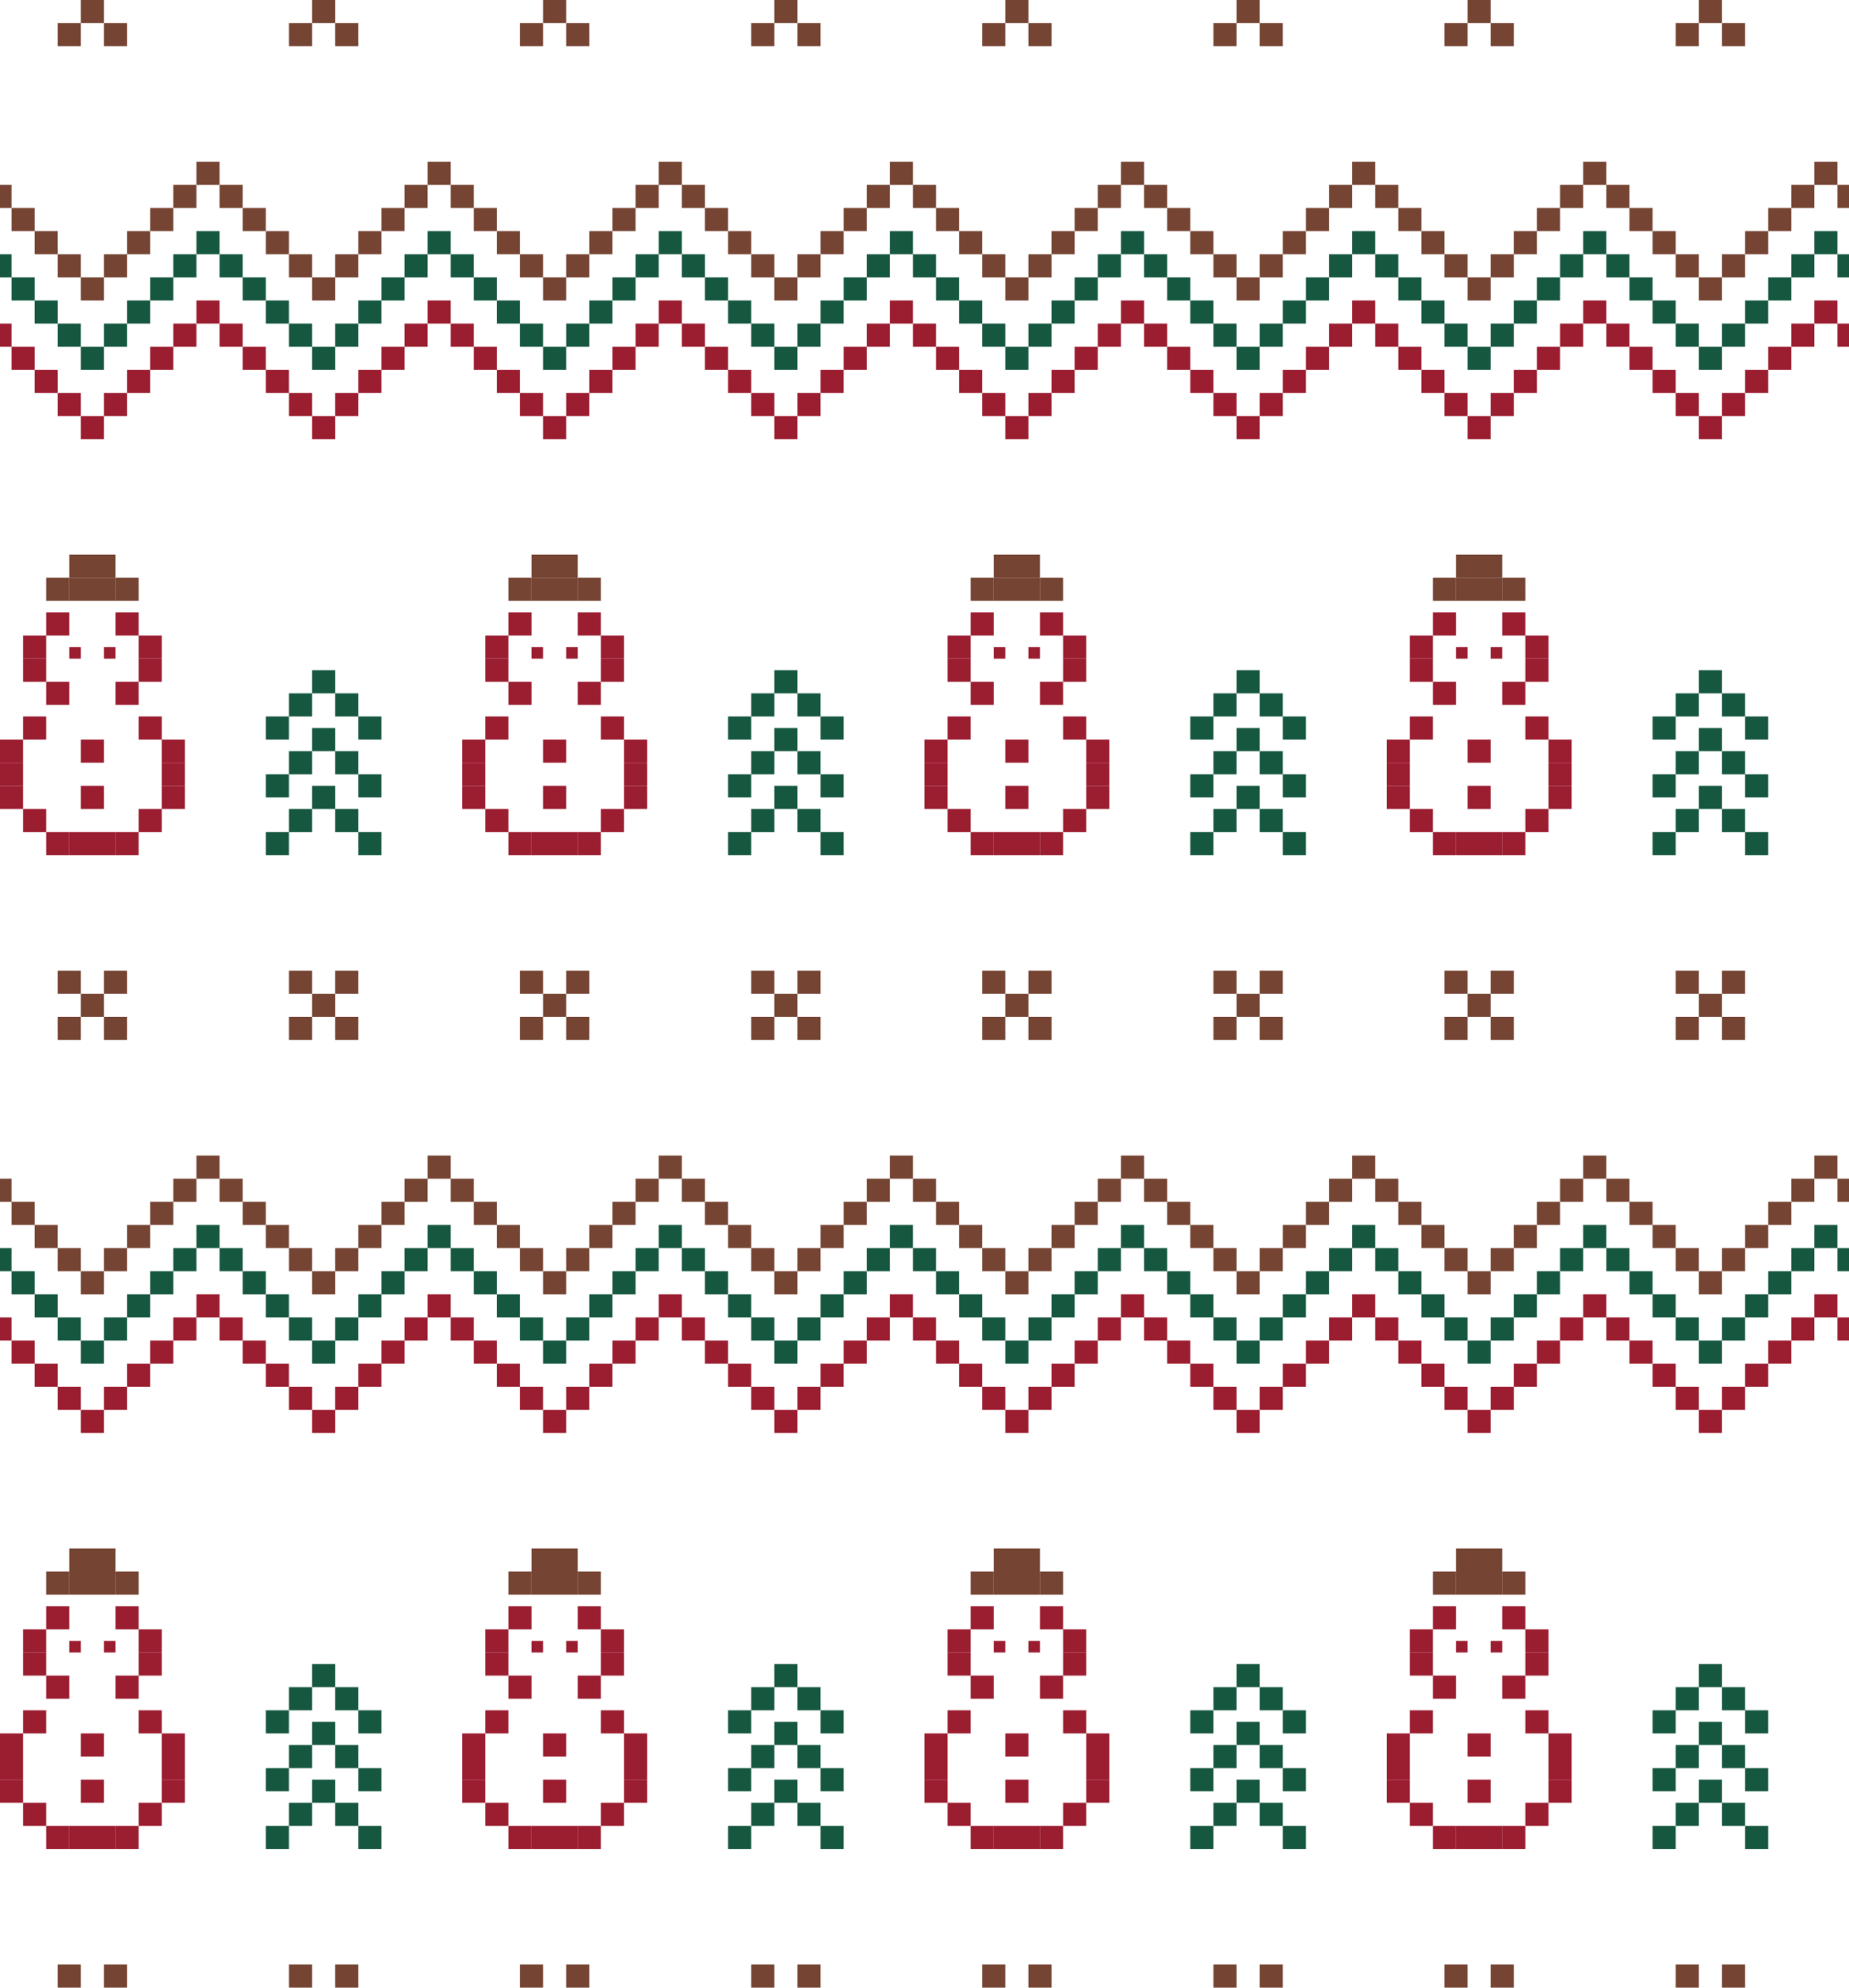 <?xml version="1.0" encoding="utf-8"?>
<!-- Generator: Adobe Illustrator 23.0.1, SVG Export Plug-In . SVG Version: 6.00 Build 0)  -->
<svg version="1.1" id="Layer_1" xmlns="http://www.w3.org/2000/svg" xmlns:xlink="http://www.w3.org/1999/xlink" x="0px" y="0px"
	 viewBox="0 0 320 344" style="enable-background:new 0 0 320 344;" xml:space="preserve">
<style type="text/css">
	.st0{fill:#754433;}
	.st1{fill:#16573F;}
	.st2{fill:#9B1D30;}
	.st3{fill:none;stroke:#754433;stroke-width:0;stroke-linecap:round;stroke-linejoin:round;}
</style>
<rect x="2" y="36" class="st0" width="4" height="4"/>
<rect x="6" y="40" class="st0" width="4" height="4"/>
<rect x="10" y="44" class="st0" width="4" height="4"/>
<rect y="32" class="st0" width="2" height="4"/>
<rect x="42" y="36" class="st0" width="4" height="4"/>
<rect x="46" y="40" class="st0" width="4" height="4"/>
<rect x="50" y="44" class="st0" width="4" height="4"/>
<rect x="54" y="48" class="st0" width="4" height="4"/>
<rect x="38" y="32" class="st0" width="4" height="4"/>
<rect x="34" y="28" class="st0" width="4" height="4"/>
<rect x="30" y="32" class="st0" width="4" height="4"/>
<rect x="26" y="36" class="st0" width="4" height="4"/>
<rect x="22" y="40" class="st0" width="4" height="4"/>
<rect x="18" y="44" class="st0" width="4" height="4"/>
<rect x="82" y="36" class="st0" width="4" height="4"/>
<rect x="86" y="40" class="st0" width="4" height="4"/>
<rect x="90" y="44" class="st0" width="4" height="4"/>
<rect x="94" y="48" class="st0" width="4" height="4"/>
<rect x="78" y="32" class="st0" width="4" height="4"/>
<rect x="74" y="28" class="st0" width="4" height="4"/>
<rect x="70" y="32" class="st0" width="4" height="4"/>
<rect x="66" y="36" class="st0" width="4" height="4"/>
<rect x="62" y="40" class="st0" width="4" height="4"/>
<rect x="58" y="44" class="st0" width="4" height="4"/>
<rect x="122" y="36" class="st0" width="4" height="4"/>
<rect x="126" y="40" class="st0" width="4" height="4"/>
<rect x="130" y="44" class="st0" width="4" height="4"/>
<rect x="134" y="48" class="st0" width="4" height="4"/>
<rect x="118" y="32" class="st0" width="4" height="4"/>
<rect x="114" y="28" class="st0" width="4" height="4"/>
<rect x="110" y="32" class="st0" width="4" height="4"/>
<rect x="106" y="36" class="st0" width="4" height="4"/>
<rect x="102" y="40" class="st0" width="4" height="4"/>
<rect x="98" y="44" class="st0" width="4" height="4"/>
<rect x="162" y="36" class="st0" width="4" height="4"/>
<rect x="166" y="40" class="st0" width="4" height="4"/>
<rect x="170" y="44" class="st0" width="4" height="4"/>
<rect x="174" y="48" class="st0" width="4" height="4"/>
<rect x="158" y="32" class="st0" width="4" height="4"/>
<rect x="154" y="28" class="st0" width="4" height="4"/>
<rect x="150" y="32" class="st0" width="4" height="4"/>
<rect x="146" y="36" class="st0" width="4" height="4"/>
<rect x="142" y="40" class="st0" width="4" height="4"/>
<rect x="138" y="44" class="st0" width="4" height="4"/>
<rect x="202" y="36" class="st0" width="4" height="4"/>
<rect x="206" y="40" class="st0" width="4" height="4"/>
<rect x="210" y="44" class="st0" width="4" height="4"/>
<rect x="214" y="48" class="st0" width="4" height="4"/>
<rect x="198" y="32" class="st0" width="4" height="4"/>
<rect x="194" y="28" class="st0" width="4" height="4"/>
<rect x="190" y="32" class="st0" width="4" height="4"/>
<rect x="186" y="36" class="st0" width="4" height="4"/>
<rect x="182" y="40" class="st0" width="4" height="4"/>
<rect x="178" y="44" class="st0" width="4" height="4"/>
<rect x="242" y="36" class="st0" width="4" height="4"/>
<rect x="246" y="40" class="st0" width="4" height="4"/>
<rect x="250" y="44" class="st0" width="4" height="4"/>
<rect x="254" y="48" class="st0" width="4" height="4"/>
<rect x="238" y="32" class="st0" width="4" height="4"/>
<rect x="234" y="28" class="st0" width="4" height="4"/>
<rect x="230" y="32" class="st0" width="4" height="4"/>
<rect x="226" y="36" class="st0" width="4" height="4"/>
<rect x="222" y="40" class="st0" width="4" height="4"/>
<rect x="218" y="44" class="st0" width="4" height="4"/>
<rect x="282" y="36" class="st0" width="4" height="4"/>
<rect x="286" y="40" class="st0" width="4" height="4"/>
<rect x="290" y="44" class="st0" width="4" height="4"/>
<rect x="294" y="48" class="st0" width="4" height="4"/>
<rect x="278" y="32" class="st0" width="4" height="4"/>
<rect x="274" y="28" class="st0" width="4" height="4"/>
<rect x="270" y="32" class="st0" width="4" height="4"/>
<rect x="266" y="36" class="st0" width="4" height="4"/>
<rect x="262" y="40" class="st0" width="4" height="4"/>
<rect x="258" y="44" class="st0" width="4" height="4"/>
<rect x="310" y="32" class="st0" width="4" height="4"/>
<rect x="306" y="36" class="st0" width="4" height="4"/>
<rect x="302" y="40" class="st0" width="4" height="4"/>
<rect x="298" y="44" class="st0" width="4" height="4"/>
<rect x="14" y="48" class="st0" width="4" height="4"/>
<rect x="2" y="48" class="st1" width="4" height="4"/>
<rect x="6" y="52" class="st1" width="4" height="4"/>
<rect x="10" y="56" class="st1" width="4" height="4"/>
<rect y="44" class="st1" width="2" height="4"/>
<rect x="42" y="48" class="st1" width="4" height="4"/>
<rect x="46" y="52" class="st1" width="4" height="4"/>
<rect x="50" y="56" class="st1" width="4" height="4"/>
<rect x="54" y="60" class="st1" width="4" height="4"/>
<rect x="38" y="44" class="st1" width="4" height="4"/>
<rect x="34" y="40" class="st1" width="4" height="4"/>
<rect x="30" y="44" class="st1" width="4" height="4"/>
<rect x="26" y="48" class="st1" width="4" height="4"/>
<rect x="22" y="52" class="st1" width="4" height="4"/>
<rect x="18" y="56" class="st1" width="4" height="4"/>
<rect x="82" y="48" class="st1" width="4" height="4"/>
<rect x="86" y="52" class="st1" width="4" height="4"/>
<rect x="90" y="56" class="st1" width="4" height="4"/>
<rect x="94" y="60" class="st1" width="4" height="4"/>
<rect x="78" y="44" class="st1" width="4" height="4"/>
<rect x="74" y="40" class="st1" width="4" height="4"/>
<rect x="70" y="44" class="st1" width="4" height="4"/>
<rect x="66" y="48" class="st1" width="4" height="4"/>
<rect x="62" y="52" class="st1" width="4" height="4"/>
<rect x="58" y="56" class="st1" width="4" height="4"/>
<rect x="122" y="48" class="st1" width="4" height="4"/>
<rect x="126" y="52" class="st1" width="4" height="4"/>
<rect x="130" y="56" class="st1" width="4" height="4"/>
<rect x="134" y="60" class="st1" width="4" height="4"/>
<rect x="118" y="44" class="st1" width="4" height="4"/>
<rect x="114" y="40" class="st1" width="4" height="4"/>
<rect x="110" y="44" class="st1" width="4" height="4"/>
<rect x="106" y="48" class="st1" width="4" height="4"/>
<rect x="102" y="52" class="st1" width="4" height="4"/>
<rect x="98" y="56" class="st1" width="4" height="4"/>
<rect x="162" y="48" class="st1" width="4" height="4"/>
<rect x="166" y="52" class="st1" width="4" height="4"/>
<rect x="170" y="56" class="st1" width="4" height="4"/>
<rect x="174" y="60" class="st1" width="4" height="4"/>
<rect x="158" y="44" class="st1" width="4" height="4"/>
<rect x="154" y="40" class="st1" width="4" height="4"/>
<rect x="150" y="44" class="st1" width="4" height="4"/>
<rect x="146" y="48" class="st1" width="4" height="4"/>
<rect x="142" y="52" class="st1" width="4" height="4"/>
<rect x="138" y="56" class="st1" width="4" height="4"/>
<rect x="202" y="48" class="st1" width="4" height="4"/>
<rect x="206" y="52" class="st1" width="4" height="4"/>
<rect x="210" y="56" class="st1" width="4" height="4"/>
<rect x="214" y="60" class="st1" width="4" height="4"/>
<rect x="198" y="44" class="st1" width="4" height="4"/>
<rect x="194" y="40" class="st1" width="4" height="4"/>
<rect x="190" y="44" class="st1" width="4" height="4"/>
<rect x="186" y="48" class="st1" width="4" height="4"/>
<rect x="182" y="52" class="st1" width="4" height="4"/>
<rect x="178" y="56" class="st1" width="4" height="4"/>
<rect x="242" y="48" class="st1" width="4" height="4"/>
<rect x="246" y="52" class="st1" width="4" height="4"/>
<rect x="250" y="56" class="st1" width="4" height="4"/>
<rect x="254" y="60" class="st1" width="4" height="4"/>
<rect x="238" y="44" class="st1" width="4" height="4"/>
<rect x="234" y="40" class="st1" width="4" height="4"/>
<rect x="230" y="44" class="st1" width="4" height="4"/>
<rect x="226" y="48" class="st1" width="4" height="4"/>
<rect x="222" y="52" class="st1" width="4" height="4"/>
<rect x="218" y="56" class="st1" width="4" height="4"/>
<rect x="282" y="48" class="st1" width="4" height="4"/>
<rect x="286" y="52" class="st1" width="4" height="4"/>
<rect x="290" y="56" class="st1" width="4" height="4"/>
<rect x="294" y="60" class="st1" width="4" height="4"/>
<rect x="278" y="44" class="st1" width="4" height="4"/>
<rect x="274" y="40" class="st1" width="4" height="4"/>
<rect x="270" y="44" class="st1" width="4" height="4"/>
<rect x="266" y="48" class="st1" width="4" height="4"/>
<rect x="262" y="52" class="st1" width="4" height="4"/>
<rect x="258" y="56" class="st1" width="4" height="4"/>
<rect x="310" y="44" class="st1" width="4" height="4"/>
<rect x="306" y="48" class="st1" width="4" height="4"/>
<rect x="302" y="52" class="st1" width="4" height="4"/>
<rect x="298" y="56" class="st1" width="4" height="4"/>
<rect x="14" y="60" class="st1" width="4" height="4"/>
<rect x="2" y="60" class="st2" width="4" height="4"/>
<rect x="6" y="64" class="st2" width="4" height="4"/>
<rect x="10" y="68" class="st2" width="4" height="4"/>
<rect y="56" class="st2" width="2" height="4"/>
<rect x="42" y="60" class="st2" width="4" height="4"/>
<rect x="46" y="64" class="st2" width="4" height="4"/>
<rect x="50" y="68" class="st2" width="4" height="4"/>
<rect x="54" y="72" class="st2" width="4" height="4"/>
<rect x="38" y="56" class="st2" width="4" height="4"/>
<rect x="34" y="52" class="st2" width="4" height="4"/>
<rect x="30" y="56" class="st2" width="4" height="4"/>
<rect x="26" y="60" class="st2" width="4" height="4"/>
<rect x="22" y="64" class="st2" width="4" height="4"/>
<rect x="18" y="68" class="st2" width="4" height="4"/>
<rect x="82" y="60" class="st2" width="4" height="4"/>
<rect x="86" y="64" class="st2" width="4" height="4"/>
<rect x="90" y="68" class="st2" width="4" height="4"/>
<rect x="94" y="72" class="st2" width="4" height="4"/>
<rect x="78" y="56" class="st2" width="4" height="4"/>
<rect x="74" y="52" class="st2" width="4" height="4"/>
<rect x="70" y="56" class="st2" width="4" height="4"/>
<rect x="66" y="60" class="st2" width="4" height="4"/>
<rect x="62" y="64" class="st2" width="4" height="4"/>
<rect x="58" y="68" class="st2" width="4" height="4"/>
<rect x="122" y="60" class="st2" width="4" height="4"/>
<rect x="126" y="64" class="st2" width="4" height="4"/>
<rect x="130" y="68" class="st2" width="4" height="4"/>
<rect x="134" y="72" class="st2" width="4" height="4"/>
<rect x="118" y="56" class="st2" width="4" height="4"/>
<rect x="114" y="52" class="st2" width="4" height="4"/>
<rect x="110" y="56" class="st2" width="4" height="4"/>
<rect x="106" y="60" class="st2" width="4" height="4"/>
<rect x="102" y="64" class="st2" width="4" height="4"/>
<rect x="98" y="68" class="st2" width="4" height="4"/>
<rect x="162" y="60" class="st2" width="4" height="4"/>
<rect x="166" y="64" class="st2" width="4" height="4"/>
<rect x="170" y="68" class="st2" width="4" height="4"/>
<rect x="174" y="72" class="st2" width="4" height="4"/>
<rect x="158" y="56" class="st2" width="4" height="4"/>
<rect x="154" y="52" class="st2" width="4" height="4"/>
<rect x="150" y="56" class="st2" width="4" height="4"/>
<rect x="146" y="60" class="st2" width="4" height="4"/>
<rect x="142" y="64" class="st2" width="4" height="4"/>
<rect x="138" y="68" class="st2" width="4" height="4"/>
<rect x="202" y="60" class="st2" width="4" height="4"/>
<rect x="206" y="64" class="st2" width="4" height="4"/>
<rect x="210" y="68" class="st2" width="4" height="4"/>
<rect x="214" y="72" class="st2" width="4" height="4"/>
<rect x="198" y="56" class="st2" width="4" height="4"/>
<rect x="194" y="52" class="st2" width="4" height="4"/>
<rect x="190" y="56" class="st2" width="4" height="4"/>
<rect x="186" y="60" class="st2" width="4" height="4"/>
<rect x="182" y="64" class="st2" width="4" height="4"/>
<rect x="178" y="68" class="st2" width="4" height="4"/>
<rect x="242" y="60" class="st2" width="4" height="4"/>
<rect x="246" y="64" class="st2" width="4" height="4"/>
<rect x="250" y="68" class="st2" width="4" height="4"/>
<rect x="254" y="72" class="st2" width="4" height="4"/>
<rect x="238" y="56" class="st2" width="4" height="4"/>
<rect x="234" y="52" class="st2" width="4" height="4"/>
<rect x="230" y="56" class="st2" width="4" height="4"/>
<rect x="226" y="60" class="st2" width="4" height="4"/>
<rect x="222" y="64" class="st2" width="4" height="4"/>
<rect x="218" y="68" class="st2" width="4" height="4"/>
<rect x="282" y="60" class="st2" width="4" height="4"/>
<rect x="286" y="64" class="st2" width="4" height="4"/>
<rect x="290" y="68" class="st2" width="4" height="4"/>
<rect x="294" y="72" class="st2" width="4" height="4"/>
<rect x="278" y="56" class="st2" width="4" height="4"/>
<rect x="274" y="52" class="st2" width="4" height="4"/>
<rect x="270" y="56" class="st2" width="4" height="4"/>
<rect x="266" y="60" class="st2" width="4" height="4"/>
<rect x="262" y="64" class="st2" width="4" height="4"/>
<rect x="258" y="68" class="st2" width="4" height="4"/>
<rect x="310" y="56" class="st2" width="4" height="4"/>
<rect x="306" y="60" class="st2" width="4" height="4"/>
<rect x="302" y="64" class="st2" width="4" height="4"/>
<rect x="298" y="68" class="st2" width="4" height="4"/>
<rect x="14" y="72" class="st2" width="4" height="4"/>
<rect x="318" y="32" class="st0" width="2" height="4"/>
<rect x="314" y="28" class="st0" width="4" height="4"/>
<rect x="318" y="44" class="st1" width="2" height="4"/>
<rect x="314" y="40" class="st1" width="4" height="4"/>
<rect x="318" y="56" class="st2" width="2" height="4"/>
<rect x="314" y="52" class="st2" width="4" height="4"/>
<rect x="10" y="4" class="st0" width="4" height="4"/>
<rect x="18" y="4" class="st0" width="4" height="4"/>
<line class="st3" x1="10" y1="0" x2="14" y2="0"/>
<line class="st3" x1="18" y1="0" x2="22" y2="0"/>
<rect x="14" class="st0" width="4" height="4"/>
<rect x="50" y="4" class="st0" width="4" height="4"/>
<rect x="58" y="4" class="st0" width="4" height="4"/>
<line class="st3" x1="54" y1="0" x2="50" y2="0"/>
<line class="st3" x1="62" y1="0" x2="58" y2="0"/>
<rect x="54" class="st0" width="4" height="4"/>
<rect x="90" y="4" class="st0" width="4" height="4"/>
<rect x="98" y="4" class="st0" width="4" height="4"/>
<line class="st3" x1="94" y1="0" x2="90" y2="0"/>
<line class="st3" x1="102" y1="0" x2="98" y2="0"/>
<rect x="94" class="st0" width="4" height="4"/>
<rect x="130" y="4" class="st0" width="4" height="4"/>
<rect x="138" y="4" class="st0" width="4" height="4"/>
<line class="st3" x1="134" y1="0" x2="130" y2="0"/>
<line class="st3" x1="142" y1="0" x2="138" y2="0"/>
<rect x="134" class="st0" width="4" height="4"/>
<rect x="170" y="4" class="st0" width="4" height="4"/>
<rect x="178" y="4" class="st0" width="4" height="4"/>
<line class="st3" x1="174" y1="0" x2="170" y2="0"/>
<line class="st3" x1="182" y1="0" x2="178" y2="0"/>
<rect x="174" class="st0" width="4" height="4"/>
<rect x="210" y="4" class="st0" width="4" height="4"/>
<rect x="218" y="4" class="st0" width="4" height="4"/>
<line class="st3" x1="214" y1="0" x2="210" y2="0"/>
<line class="st3" x1="222" y1="0" x2="218" y2="0"/>
<rect x="214" class="st0" width="4" height="4"/>
<rect x="250" y="4" class="st0" width="4" height="4"/>
<rect x="258" y="4" class="st0" width="4" height="4"/>
<line class="st3" x1="254" y1="0" x2="250" y2="0"/>
<line class="st3" x1="262" y1="0" x2="258" y2="0"/>
<rect x="254" class="st0" width="4" height="4"/>
<rect x="290" y="4" class="st0" width="4" height="4"/>
<rect x="298" y="4" class="st0" width="4" height="4"/>
<line class="st3" x1="294" y1="0" x2="290" y2="0"/>
<line class="st3" x1="302" y1="0" x2="298" y2="0"/>
<rect x="294" class="st0" width="4" height="4"/>
<rect x="8" y="106" class="st2" width="4" height="4"/>
<rect x="4" y="110" class="st2" width="4" height="4"/>
<rect x="4" y="114" class="st2" width="4" height="4"/>
<rect x="20" y="106" class="st2" width="4" height="4"/>
<rect x="24" y="110" class="st2" width="4" height="4"/>
<rect x="12" y="100" class="st0" width="4" height="4"/>
<rect x="12" y="96" class="st0" width="4" height="4"/>
<rect x="8" y="100" class="st0" width="4" height="4"/>
<rect x="18" y="112" class="st2" width="2" height="2"/>
<rect x="12" y="112" class="st2" width="2" height="2"/>
<rect x="16" y="100" class="st0" width="4" height="4"/>
<rect x="16" y="96" class="st0" width="4" height="4"/>
<rect x="20" y="100" class="st0" width="4" height="4"/>
<rect x="8" y="118" class="st2" width="4" height="4"/>
<rect x="20" y="118" class="st2" width="4" height="4"/>
<rect x="24" y="114" class="st2" width="4" height="4"/>
<rect y="136" class="st2" width="4" height="4"/>
<rect x="4" y="124" class="st2" width="4" height="4"/>
<rect x="14" y="128" class="st2" width="4" height="4"/>
<rect x="14" y="136" class="st2" width="4" height="4"/>
<rect y="128" class="st2" width="4" height="4"/>
<rect x="4" y="140" class="st2" width="4" height="4"/>
<rect x="24" y="124" class="st2" width="4" height="4"/>
<rect y="132" class="st2" width="4" height="4"/>
<rect x="8" y="144" class="st2" width="4" height="4"/>
<rect x="28" y="128" class="st2" width="4" height="4"/>
<rect x="28" y="136" class="st2" width="4" height="4"/>
<rect x="28" y="132" class="st2" width="4" height="4"/>
<rect x="24" y="140" class="st2" width="4" height="4"/>
<rect x="20" y="144" class="st2" width="4" height="4"/>
<rect x="16" y="144" class="st2" width="4" height="4"/>
<rect x="12" y="144" class="st2" width="4" height="4"/>
<rect x="2" y="208" class="st0" width="4" height="4"/>
<rect x="6" y="212" class="st0" width="4" height="4"/>
<rect x="10" y="216" class="st0" width="4" height="4"/>
<rect y="204" class="st0" width="2" height="4"/>
<rect x="42" y="208" class="st0" width="4" height="4"/>
<rect x="46" y="212" class="st0" width="4" height="4"/>
<rect x="50" y="216" class="st0" width="4" height="4"/>
<rect x="54" y="220" class="st0" width="4" height="4"/>
<rect x="38" y="204" class="st0" width="4" height="4"/>
<rect x="34" y="200" class="st0" width="4" height="4"/>
<rect x="30" y="204" class="st0" width="4" height="4"/>
<rect x="26" y="208" class="st0" width="4" height="4"/>
<rect x="22" y="212" class="st0" width="4" height="4"/>
<rect x="18" y="216" class="st0" width="4" height="4"/>
<rect x="82" y="208" class="st0" width="4" height="4"/>
<rect x="86" y="212" class="st0" width="4" height="4"/>
<rect x="90" y="216" class="st0" width="4" height="4"/>
<rect x="94" y="220" class="st0" width="4" height="4"/>
<rect x="78" y="204" class="st0" width="4" height="4"/>
<rect x="74" y="200" class="st0" width="4" height="4"/>
<rect x="70" y="204" class="st0" width="4" height="4"/>
<rect x="66" y="208" class="st0" width="4" height="4"/>
<rect x="62" y="212" class="st0" width="4" height="4"/>
<rect x="58" y="216" class="st0" width="4" height="4"/>
<rect x="122" y="208" class="st0" width="4" height="4"/>
<rect x="126" y="212" class="st0" width="4" height="4"/>
<rect x="130" y="216" class="st0" width="4" height="4"/>
<rect x="134" y="220" class="st0" width="4" height="4"/>
<rect x="118" y="204" class="st0" width="4" height="4"/>
<rect x="114" y="200" class="st0" width="4" height="4"/>
<rect x="110" y="204" class="st0" width="4" height="4"/>
<rect x="106" y="208" class="st0" width="4" height="4"/>
<rect x="102" y="212" class="st0" width="4" height="4"/>
<rect x="98" y="216" class="st0" width="4" height="4"/>
<rect x="162" y="208" class="st0" width="4" height="4"/>
<rect x="166" y="212" class="st0" width="4" height="4"/>
<rect x="170" y="216" class="st0" width="4" height="4"/>
<rect x="174" y="220" class="st0" width="4" height="4"/>
<rect x="158" y="204" class="st0" width="4" height="4"/>
<rect x="154" y="200" class="st0" width="4" height="4"/>
<rect x="150" y="204" class="st0" width="4" height="4"/>
<rect x="146" y="208" class="st0" width="4" height="4"/>
<rect x="142" y="212" class="st0" width="4" height="4"/>
<rect x="138" y="216" class="st0" width="4" height="4"/>
<rect x="202" y="208" class="st0" width="4" height="4"/>
<rect x="206" y="212" class="st0" width="4" height="4"/>
<rect x="210" y="216" class="st0" width="4" height="4"/>
<rect x="214" y="220" class="st0" width="4" height="4"/>
<rect x="198" y="204" class="st0" width="4" height="4"/>
<rect x="194" y="200" class="st0" width="4" height="4"/>
<rect x="190" y="204" class="st0" width="4" height="4"/>
<rect x="186" y="208" class="st0" width="4" height="4"/>
<rect x="182" y="212" class="st0" width="4" height="4"/>
<rect x="178" y="216" class="st0" width="4" height="4"/>
<rect x="242" y="208" class="st0" width="4" height="4"/>
<rect x="246" y="212" class="st0" width="4" height="4"/>
<rect x="250" y="216" class="st0" width="4" height="4"/>
<rect x="254" y="220" class="st0" width="4" height="4"/>
<rect x="238" y="204" class="st0" width="4" height="4"/>
<rect x="234" y="200" class="st0" width="4" height="4"/>
<rect x="230" y="204" class="st0" width="4" height="4"/>
<rect x="226" y="208" class="st0" width="4" height="4"/>
<rect x="222" y="212" class="st0" width="4" height="4"/>
<rect x="218" y="216" class="st0" width="4" height="4"/>
<rect x="282" y="208" class="st0" width="4" height="4"/>
<rect x="286" y="212" class="st0" width="4" height="4"/>
<rect x="290" y="216" class="st0" width="4" height="4"/>
<rect x="294" y="220" class="st0" width="4" height="4"/>
<rect x="278" y="204" class="st0" width="4" height="4"/>
<rect x="274" y="200" class="st0" width="4" height="4"/>
<rect x="270" y="204" class="st0" width="4" height="4"/>
<rect x="266" y="208" class="st0" width="4" height="4"/>
<rect x="262" y="212" class="st0" width="4" height="4"/>
<rect x="258" y="216" class="st0" width="4" height="4"/>
<rect x="310" y="204" class="st0" width="4" height="4"/>
<rect x="306" y="208" class="st0" width="4" height="4"/>
<rect x="302" y="212" class="st0" width="4" height="4"/>
<rect x="298" y="216" class="st0" width="4" height="4"/>
<rect x="14" y="220" class="st0" width="4" height="4"/>
<rect x="2" y="220" class="st1" width="4" height="4"/>
<rect x="6" y="224" class="st1" width="4" height="4"/>
<rect x="10" y="228" class="st1" width="4" height="4"/>
<rect y="216" class="st1" width="2" height="4"/>
<rect x="42" y="220" class="st1" width="4" height="4"/>
<rect x="46" y="224" class="st1" width="4" height="4"/>
<rect x="50" y="228" class="st1" width="4" height="4"/>
<rect x="54" y="232" class="st1" width="4" height="4"/>
<rect x="38" y="216" class="st1" width="4" height="4"/>
<rect x="34" y="212" class="st1" width="4" height="4"/>
<rect x="30" y="216" class="st1" width="4" height="4"/>
<rect x="26" y="220" class="st1" width="4" height="4"/>
<rect x="22" y="224" class="st1" width="4" height="4"/>
<rect x="18" y="228" class="st1" width="4" height="4"/>
<rect x="82" y="220" class="st1" width="4" height="4"/>
<rect x="86" y="224" class="st1" width="4" height="4"/>
<rect x="90" y="228" class="st1" width="4" height="4"/>
<rect x="94" y="232" class="st1" width="4" height="4"/>
<rect x="78" y="216" class="st1" width="4" height="4"/>
<rect x="74" y="212" class="st1" width="4" height="4"/>
<rect x="70" y="216" class="st1" width="4" height="4"/>
<rect x="66" y="220" class="st1" width="4" height="4"/>
<rect x="62" y="224" class="st1" width="4" height="4"/>
<rect x="58" y="228" class="st1" width="4" height="4"/>
<rect x="122" y="220" class="st1" width="4" height="4"/>
<rect x="126" y="224" class="st1" width="4" height="4"/>
<rect x="130" y="228" class="st1" width="4" height="4"/>
<rect x="134" y="232" class="st1" width="4" height="4"/>
<rect x="118" y="216" class="st1" width="4" height="4"/>
<rect x="114" y="212" class="st1" width="4" height="4"/>
<rect x="110" y="216" class="st1" width="4" height="4"/>
<rect x="106" y="220" class="st1" width="4" height="4"/>
<rect x="102" y="224" class="st1" width="4" height="4"/>
<rect x="98" y="228" class="st1" width="4" height="4"/>
<rect x="162" y="220" class="st1" width="4" height="4"/>
<rect x="166" y="224" class="st1" width="4" height="4"/>
<rect x="170" y="228" class="st1" width="4" height="4"/>
<rect x="174" y="232" class="st1" width="4" height="4"/>
<rect x="158" y="216" class="st1" width="4" height="4"/>
<rect x="154" y="212" class="st1" width="4" height="4"/>
<rect x="150" y="216" class="st1" width="4" height="4"/>
<rect x="146" y="220" class="st1" width="4" height="4"/>
<rect x="142" y="224" class="st1" width="4" height="4"/>
<rect x="138" y="228" class="st1" width="4" height="4"/>
<rect x="202" y="220" class="st1" width="4" height="4"/>
<rect x="206" y="224" class="st1" width="4" height="4"/>
<rect x="210" y="228" class="st1" width="4" height="4"/>
<rect x="214" y="232" class="st1" width="4" height="4"/>
<rect x="198" y="216" class="st1" width="4" height="4"/>
<rect x="194" y="212" class="st1" width="4" height="4"/>
<rect x="190" y="216" class="st1" width="4" height="4"/>
<rect x="186" y="220" class="st1" width="4" height="4"/>
<rect x="182" y="224" class="st1" width="4" height="4"/>
<rect x="178" y="228" class="st1" width="4" height="4"/>
<rect x="242" y="220" class="st1" width="4" height="4"/>
<rect x="246" y="224" class="st1" width="4" height="4"/>
<rect x="250" y="228" class="st1" width="4" height="4"/>
<rect x="254" y="232" class="st1" width="4" height="4"/>
<rect x="238" y="216" class="st1" width="4" height="4"/>
<rect x="234" y="212" class="st1" width="4" height="4"/>
<rect x="230" y="216" class="st1" width="4" height="4"/>
<rect x="226" y="220" class="st1" width="4" height="4"/>
<rect x="222" y="224" class="st1" width="4" height="4"/>
<rect x="218" y="228" class="st1" width="4" height="4"/>
<rect x="282" y="220" class="st1" width="4" height="4"/>
<rect x="286" y="224" class="st1" width="4" height="4"/>
<rect x="290" y="228" class="st1" width="4" height="4"/>
<rect x="294" y="232" class="st1" width="4" height="4"/>
<rect x="278" y="216" class="st1" width="4" height="4"/>
<rect x="274" y="212" class="st1" width="4" height="4"/>
<rect x="270" y="216" class="st1" width="4" height="4"/>
<rect x="266" y="220" class="st1" width="4" height="4"/>
<rect x="262" y="224" class="st1" width="4" height="4"/>
<rect x="258" y="228" class="st1" width="4" height="4"/>
<rect x="310" y="216" class="st1" width="4" height="4"/>
<rect x="306" y="220" class="st1" width="4" height="4"/>
<rect x="302" y="224" class="st1" width="4" height="4"/>
<rect x="298" y="228" class="st1" width="4" height="4"/>
<rect x="14" y="232" class="st1" width="4" height="4"/>
<rect x="2" y="232" class="st2" width="4" height="4"/>
<rect x="6" y="236" class="st2" width="4" height="4"/>
<rect x="10" y="240" class="st2" width="4" height="4"/>
<rect y="228" class="st2" width="2" height="4"/>
<rect x="42" y="232" class="st2" width="4" height="4"/>
<rect x="46" y="236" class="st2" width="4" height="4"/>
<rect x="50" y="240" class="st2" width="4" height="4"/>
<rect x="54" y="244" class="st2" width="4" height="4"/>
<rect x="38" y="228" class="st2" width="4" height="4"/>
<rect x="34" y="224" class="st2" width="4" height="4"/>
<rect x="30" y="228" class="st2" width="4" height="4"/>
<rect x="26" y="232" class="st2" width="4" height="4"/>
<rect x="22" y="236" class="st2" width="4" height="4"/>
<rect x="18" y="240" class="st2" width="4" height="4"/>
<rect x="82" y="232" class="st2" width="4" height="4"/>
<rect x="86" y="236" class="st2" width="4" height="4"/>
<rect x="90" y="240" class="st2" width="4" height="4"/>
<rect x="94" y="244" class="st2" width="4" height="4"/>
<rect x="78" y="228" class="st2" width="4" height="4"/>
<rect x="74" y="224" class="st2" width="4" height="4"/>
<rect x="70" y="228" class="st2" width="4" height="4"/>
<rect x="66" y="232" class="st2" width="4" height="4"/>
<rect x="62" y="236" class="st2" width="4" height="4"/>
<rect x="58" y="240" class="st2" width="4" height="4"/>
<rect x="122" y="232" class="st2" width="4" height="4"/>
<rect x="126" y="236" class="st2" width="4" height="4"/>
<rect x="130" y="240" class="st2" width="4" height="4"/>
<rect x="134" y="244" class="st2" width="4" height="4"/>
<rect x="118" y="228" class="st2" width="4" height="4"/>
<rect x="114" y="224" class="st2" width="4" height="4"/>
<rect x="110" y="228" class="st2" width="4" height="4"/>
<rect x="106" y="232" class="st2" width="4" height="4"/>
<rect x="102" y="236" class="st2" width="4" height="4"/>
<rect x="98" y="240" class="st2" width="4" height="4"/>
<rect x="162" y="232" class="st2" width="4" height="4"/>
<rect x="166" y="236" class="st2" width="4" height="4"/>
<rect x="170" y="240" class="st2" width="4" height="4"/>
<rect x="174" y="244" class="st2" width="4" height="4"/>
<rect x="158" y="228" class="st2" width="4" height="4"/>
<rect x="154" y="224" class="st2" width="4" height="4"/>
<rect x="150" y="228" class="st2" width="4" height="4"/>
<rect x="146" y="232" class="st2" width="4" height="4"/>
<rect x="142" y="236" class="st2" width="4" height="4"/>
<rect x="138" y="240" class="st2" width="4" height="4"/>
<rect x="202" y="232" class="st2" width="4" height="4"/>
<rect x="206" y="236" class="st2" width="4" height="4"/>
<rect x="210" y="240" class="st2" width="4" height="4"/>
<rect x="214" y="244" class="st2" width="4" height="4"/>
<rect x="198" y="228" class="st2" width="4" height="4"/>
<rect x="194" y="224" class="st2" width="4" height="4"/>
<rect x="190" y="228" class="st2" width="4" height="4"/>
<rect x="186" y="232" class="st2" width="4" height="4"/>
<rect x="182" y="236" class="st2" width="4" height="4"/>
<rect x="178" y="240" class="st2" width="4" height="4"/>
<rect x="242" y="232" class="st2" width="4" height="4"/>
<rect x="246" y="236" class="st2" width="4" height="4"/>
<rect x="250" y="240" class="st2" width="4" height="4"/>
<rect x="254" y="244" class="st2" width="4" height="4"/>
<rect x="238" y="228" class="st2" width="4" height="4"/>
<rect x="234" y="224" class="st2" width="4" height="4"/>
<rect x="230" y="228" class="st2" width="4" height="4"/>
<rect x="226" y="232" class="st2" width="4" height="4"/>
<rect x="222" y="236" class="st2" width="4" height="4"/>
<rect x="218" y="240" class="st2" width="4" height="4"/>
<rect x="282" y="232" class="st2" width="4" height="4"/>
<rect x="286" y="236" class="st2" width="4" height="4"/>
<rect x="290" y="240" class="st2" width="4" height="4"/>
<rect x="294" y="244" class="st2" width="4" height="4"/>
<rect x="278" y="228" class="st2" width="4" height="4"/>
<rect x="274" y="224" class="st2" width="4" height="4"/>
<rect x="270" y="228" class="st2" width="4" height="4"/>
<rect x="266" y="232" class="st2" width="4" height="4"/>
<rect x="262" y="236" class="st2" width="4" height="4"/>
<rect x="258" y="240" class="st2" width="4" height="4"/>
<rect x="310" y="228" class="st2" width="4" height="4"/>
<rect x="306" y="232" class="st2" width="4" height="4"/>
<rect x="302" y="236" class="st2" width="4" height="4"/>
<rect x="298" y="240" class="st2" width="4" height="4"/>
<rect x="14" y="244" class="st2" width="4" height="4"/>
<rect x="318" y="204" class="st0" width="2" height="4"/>
<rect x="314" y="200" class="st0" width="4" height="4"/>
<rect x="318" y="216" class="st1" width="2" height="4"/>
<rect x="314" y="212" class="st1" width="4" height="4"/>
<rect x="318" y="228" class="st2" width="2" height="4"/>
<rect x="314" y="224" class="st2" width="4" height="4"/>
<rect x="54" y="116" class="st1" width="4" height="4"/>
<rect x="58" y="120" class="st1" width="4" height="4"/>
<rect x="62" y="124" class="st1" width="4" height="4"/>
<rect x="50" y="120" class="st1" width="4" height="4"/>
<rect x="46" y="124" class="st1" width="4" height="4"/>
<rect x="54" y="126" class="st1" width="4" height="4"/>
<rect x="58" y="130" class="st1" width="4" height="4"/>
<rect x="62" y="134" class="st1" width="4" height="4"/>
<rect x="50" y="130" class="st1" width="4" height="4"/>
<rect x="46" y="134" class="st1" width="4" height="4"/>
<rect x="54" y="136" class="st1" width="4" height="4"/>
<rect x="58" y="140" class="st1" width="4" height="4"/>
<rect x="62" y="144" class="st1" width="4" height="4"/>
<rect x="10" y="176" class="st0" width="4" height="4"/>
<rect x="18" y="176" class="st0" width="4" height="4"/>
<rect x="10" y="168" class="st0" width="4" height="4"/>
<rect x="18" y="168" class="st0" width="4" height="4"/>
<rect x="14" y="172" class="st0" width="4" height="4"/>
<rect x="50" y="176" class="st0" width="4" height="4"/>
<rect x="58" y="176" class="st0" width="4" height="4"/>
<rect x="50" y="168" class="st0" width="4" height="4"/>
<rect x="58" y="168" class="st0" width="4" height="4"/>
<rect x="54" y="172" class="st0" width="4" height="4"/>
<rect x="90" y="176" class="st0" width="4" height="4"/>
<rect x="98" y="176" class="st0" width="4" height="4"/>
<rect x="90" y="168" class="st0" width="4" height="4"/>
<rect x="98" y="168" class="st0" width="4" height="4"/>
<rect x="94" y="172" class="st0" width="4" height="4"/>
<rect x="130" y="176" class="st0" width="4" height="4"/>
<rect x="138" y="176" class="st0" width="4" height="4"/>
<rect x="130" y="168" class="st0" width="4" height="4"/>
<rect x="138" y="168" class="st0" width="4" height="4"/>
<rect x="134" y="172" class="st0" width="4" height="4"/>
<rect x="170" y="176" class="st0" width="4" height="4"/>
<rect x="178" y="176" class="st0" width="4" height="4"/>
<rect x="170" y="168" class="st0" width="4" height="4"/>
<rect x="178" y="168" class="st0" width="4" height="4"/>
<rect x="174" y="172" class="st0" width="4" height="4"/>
<rect x="210" y="176" class="st0" width="4" height="4"/>
<rect x="218" y="176" class="st0" width="4" height="4"/>
<rect x="210" y="168" class="st0" width="4" height="4"/>
<rect x="218" y="168" class="st0" width="4" height="4"/>
<rect x="214" y="172" class="st0" width="4" height="4"/>
<rect x="250" y="176" class="st0" width="4" height="4"/>
<rect x="258" y="176" class="st0" width="4" height="4"/>
<rect x="250" y="168" class="st0" width="4" height="4"/>
<rect x="258" y="168" class="st0" width="4" height="4"/>
<rect x="254" y="172" class="st0" width="4" height="4"/>
<rect x="290" y="176" class="st0" width="4" height="4"/>
<rect x="298" y="176" class="st0" width="4" height="4"/>
<rect x="290" y="168" class="st0" width="4" height="4"/>
<rect x="298" y="168" class="st0" width="4" height="4"/>
<rect x="294" y="172" class="st0" width="4" height="4"/>
<rect x="50" y="140" class="st1" width="4" height="4"/>
<rect x="46" y="144" class="st1" width="4" height="4"/>
<rect x="88" y="106" class="st2" width="4" height="4"/>
<rect x="84" y="110" class="st2" width="4" height="4"/>
<rect x="84" y="114" class="st2" width="4" height="4"/>
<rect x="100" y="106" class="st2" width="4" height="4"/>
<rect x="104" y="110" class="st2" width="4" height="4"/>
<rect x="92" y="100" class="st0" width="4" height="4"/>
<rect x="92" y="96" class="st0" width="4" height="4"/>
<rect x="88" y="100" class="st0" width="4" height="4"/>
<rect x="98" y="112" class="st2" width="2" height="2"/>
<rect x="92" y="112" class="st2" width="2" height="2"/>
<rect x="96" y="100" class="st0" width="4" height="4"/>
<rect x="96" y="96" class="st0" width="4" height="4"/>
<rect x="100" y="100" class="st0" width="4" height="4"/>
<rect x="88" y="118" class="st2" width="4" height="4"/>
<rect x="100" y="118" class="st2" width="4" height="4"/>
<rect x="104" y="114" class="st2" width="4" height="4"/>
<rect x="80" y="136" class="st2" width="4" height="4"/>
<rect x="84" y="124" class="st2" width="4" height="4"/>
<rect x="94" y="128" class="st2" width="4" height="4"/>
<rect x="94" y="136" class="st2" width="4" height="4"/>
<rect x="80" y="128" class="st2" width="4" height="4"/>
<rect x="84" y="140" class="st2" width="4" height="4"/>
<rect x="104" y="124" class="st2" width="4" height="4"/>
<rect x="80" y="132" class="st2" width="4" height="4"/>
<rect x="88" y="144" class="st2" width="4" height="4"/>
<rect x="108" y="128" class="st2" width="4" height="4"/>
<rect x="108" y="136" class="st2" width="4" height="4"/>
<rect x="108" y="132" class="st2" width="4" height="4"/>
<rect x="104" y="140" class="st2" width="4" height="4"/>
<rect x="100" y="144" class="st2" width="4" height="4"/>
<rect x="96" y="144" class="st2" width="4" height="4"/>
<rect x="92" y="144" class="st2" width="4" height="4"/>
<rect x="134" y="116" class="st1" width="4" height="4"/>
<rect x="138" y="120" class="st1" width="4" height="4"/>
<rect x="142" y="124" class="st1" width="4" height="4"/>
<rect x="130" y="120" class="st1" width="4" height="4"/>
<rect x="126" y="124" class="st1" width="4" height="4"/>
<rect x="134" y="126" class="st1" width="4" height="4"/>
<rect x="138" y="130" class="st1" width="4" height="4"/>
<rect x="142" y="134" class="st1" width="4" height="4"/>
<rect x="130" y="130" class="st1" width="4" height="4"/>
<rect x="126" y="134" class="st1" width="4" height="4"/>
<rect x="134" y="136" class="st1" width="4" height="4"/>
<rect x="138" y="140" class="st1" width="4" height="4"/>
<rect x="142" y="144" class="st1" width="4" height="4"/>
<rect x="130" y="140" class="st1" width="4" height="4"/>
<rect x="126" y="144" class="st1" width="4" height="4"/>
<rect x="168" y="106" class="st2" width="4" height="4"/>
<rect x="164" y="110" class="st2" width="4" height="4"/>
<rect x="164" y="114" class="st2" width="4" height="4"/>
<rect x="180" y="106" class="st2" width="4" height="4"/>
<rect x="184" y="110" class="st2" width="4" height="4"/>
<rect x="172" y="100" class="st0" width="4" height="4"/>
<rect x="172" y="96" class="st0" width="4" height="4"/>
<rect x="168" y="100" class="st0" width="4" height="4"/>
<rect x="178" y="112" class="st2" width="2" height="2"/>
<rect x="172" y="112" class="st2" width="2" height="2"/>
<rect x="176" y="100" class="st0" width="4" height="4"/>
<rect x="176" y="96" class="st0" width="4" height="4"/>
<rect x="180" y="100" class="st0" width="4" height="4"/>
<rect x="168" y="118" class="st2" width="4" height="4"/>
<rect x="180" y="118" class="st2" width="4" height="4"/>
<rect x="184" y="114" class="st2" width="4" height="4"/>
<rect x="160" y="136" class="st2" width="4" height="4"/>
<rect x="164" y="124" class="st2" width="4" height="4"/>
<rect x="174" y="128" class="st2" width="4" height="4"/>
<rect x="174" y="136" class="st2" width="4" height="4"/>
<rect x="160" y="128" class="st2" width="4" height="4"/>
<rect x="164" y="140" class="st2" width="4" height="4"/>
<rect x="184" y="124" class="st2" width="4" height="4"/>
<rect x="160" y="132" class="st2" width="4" height="4"/>
<rect x="168" y="144" class="st2" width="4" height="4"/>
<rect x="188" y="128" class="st2" width="4" height="4"/>
<rect x="188" y="136" class="st2" width="4" height="4"/>
<rect x="188" y="132" class="st2" width="4" height="4"/>
<rect x="184" y="140" class="st2" width="4" height="4"/>
<rect x="180" y="144" class="st2" width="4" height="4"/>
<rect x="176" y="144" class="st2" width="4" height="4"/>
<rect x="172" y="144" class="st2" width="4" height="4"/>
<rect x="214" y="116" class="st1" width="4" height="4"/>
<rect x="218" y="120" class="st1" width="4" height="4"/>
<rect x="222" y="124" class="st1" width="4" height="4"/>
<rect x="210" y="120" class="st1" width="4" height="4"/>
<rect x="206" y="124" class="st1" width="4" height="4"/>
<rect x="214" y="126" class="st1" width="4" height="4"/>
<rect x="218" y="130" class="st1" width="4" height="4"/>
<rect x="222" y="134" class="st1" width="4" height="4"/>
<rect x="210" y="130" class="st1" width="4" height="4"/>
<rect x="206" y="134" class="st1" width="4" height="4"/>
<rect x="214" y="136" class="st1" width="4" height="4"/>
<rect x="218" y="140" class="st1" width="4" height="4"/>
<rect x="222" y="144" class="st1" width="4" height="4"/>
<rect x="210" y="140" class="st1" width="4" height="4"/>
<rect x="206" y="144" class="st1" width="4" height="4"/>
<rect x="248" y="106" class="st2" width="4" height="4"/>
<rect x="244" y="110" class="st2" width="4" height="4"/>
<rect x="244" y="114" class="st2" width="4" height="4"/>
<rect x="260" y="106" class="st2" width="4" height="4"/>
<rect x="264" y="110" class="st2" width="4" height="4"/>
<rect x="252" y="100" class="st0" width="4" height="4"/>
<rect x="252" y="96" class="st0" width="4" height="4"/>
<rect x="248" y="100" class="st0" width="4" height="4"/>
<rect x="258" y="112" class="st2" width="2" height="2"/>
<rect x="252" y="112" class="st2" width="2" height="2"/>
<rect x="256" y="100" class="st0" width="4" height="4"/>
<rect x="256" y="96" class="st0" width="4" height="4"/>
<rect x="260" y="100" class="st0" width="4" height="4"/>
<rect x="248" y="118" class="st2" width="4" height="4"/>
<rect x="260" y="118" class="st2" width="4" height="4"/>
<rect x="264" y="114" class="st2" width="4" height="4"/>
<rect x="240" y="136" class="st2" width="4" height="4"/>
<rect x="244" y="124" class="st2" width="4" height="4"/>
<rect x="254" y="128" class="st2" width="4" height="4"/>
<rect x="254" y="136" class="st2" width="4" height="4"/>
<rect x="240" y="128" class="st2" width="4" height="4"/>
<rect x="244" y="140" class="st2" width="4" height="4"/>
<rect x="264" y="124" class="st2" width="4" height="4"/>
<rect x="240" y="132" class="st2" width="4" height="4"/>
<rect x="248" y="144" class="st2" width="4" height="4"/>
<rect x="268" y="128" class="st2" width="4" height="4"/>
<rect x="268" y="136" class="st2" width="4" height="4"/>
<rect x="268" y="132" class="st2" width="4" height="4"/>
<rect x="264" y="140" class="st2" width="4" height="4"/>
<rect x="260" y="144" class="st2" width="4" height="4"/>
<rect x="256" y="144" class="st2" width="4" height="4"/>
<rect x="252" y="144" class="st2" width="4" height="4"/>
<rect x="294" y="116" class="st1" width="4" height="4"/>
<rect x="298" y="120" class="st1" width="4" height="4"/>
<rect x="302" y="124" class="st1" width="4" height="4"/>
<rect x="290" y="120" class="st1" width="4" height="4"/>
<rect x="286" y="124" class="st1" width="4" height="4"/>
<rect x="294" y="126" class="st1" width="4" height="4"/>
<rect x="298" y="130" class="st1" width="4" height="4"/>
<rect x="302" y="134" class="st1" width="4" height="4"/>
<rect x="290" y="130" class="st1" width="4" height="4"/>
<rect x="286" y="134" class="st1" width="4" height="4"/>
<rect x="294" y="136" class="st1" width="4" height="4"/>
<rect x="298" y="140" class="st1" width="4" height="4"/>
<rect x="302" y="144" class="st1" width="4" height="4"/>
<rect x="290" y="140" class="st1" width="4" height="4"/>
<rect x="286" y="144" class="st1" width="4" height="4"/>
<rect x="8" y="278" class="st2" width="4" height="4"/>
<rect x="4" y="282" class="st2" width="4" height="4"/>
<rect x="4" y="286" class="st2" width="4" height="4"/>
<rect x="20" y="278" class="st2" width="4" height="4"/>
<rect x="24" y="282" class="st2" width="4" height="4"/>
<rect x="12" y="272" class="st0" width="4" height="4"/>
<rect x="12" y="268" class="st0" width="4" height="4"/>
<rect x="8" y="272" class="st0" width="4" height="4"/>
<rect x="18" y="284" class="st2" width="2" height="2"/>
<rect x="12" y="284" class="st2" width="2" height="2"/>
<rect x="16" y="272" class="st0" width="4" height="4"/>
<rect x="16" y="268" class="st0" width="4" height="4"/>
<rect x="20" y="272" class="st0" width="4" height="4"/>
<rect x="8" y="290" class="st2" width="4" height="4"/>
<rect x="20" y="290" class="st2" width="4" height="4"/>
<rect x="24" y="286" class="st2" width="4" height="4"/>
<rect y="308" class="st2" width="4" height="4"/>
<rect x="4" y="296" class="st2" width="4" height="4"/>
<rect x="14" y="300" class="st2" width="4" height="4"/>
<rect x="14" y="308" class="st2" width="4" height="4"/>
<rect y="300" class="st2" width="4" height="4"/>
<rect x="4" y="312" class="st2" width="4" height="4"/>
<rect x="24" y="296" class="st2" width="4" height="4"/>
<rect y="304" class="st2" width="4" height="4"/>
<rect x="8" y="316" class="st2" width="4" height="4"/>
<rect x="28" y="300" class="st2" width="4" height="4"/>
<rect x="28" y="308" class="st2" width="4" height="4"/>
<rect x="28" y="304" class="st2" width="4" height="4"/>
<rect x="24" y="312" class="st2" width="4" height="4"/>
<rect x="20" y="316" class="st2" width="4" height="4"/>
<rect x="16" y="316" class="st2" width="4" height="4"/>
<rect x="12" y="316" class="st2" width="4" height="4"/>
<rect x="54" y="288" class="st1" width="4" height="4"/>
<rect x="58" y="292" class="st1" width="4" height="4"/>
<rect x="62" y="296" class="st1" width="4" height="4"/>
<rect x="50" y="292" class="st1" width="4" height="4"/>
<rect x="46" y="296" class="st1" width="4" height="4"/>
<rect x="54" y="298" class="st1" width="4" height="4"/>
<rect x="58" y="302" class="st1" width="4" height="4"/>
<rect x="62" y="306" class="st1" width="4" height="4"/>
<rect x="50" y="302" class="st1" width="4" height="4"/>
<rect x="46" y="306" class="st1" width="4" height="4"/>
<rect x="54" y="308" class="st1" width="4" height="4"/>
<rect x="58" y="312" class="st1" width="4" height="4"/>
<rect x="62" y="316" class="st1" width="4" height="4"/>
<rect x="10" y="340" class="st0" width="4" height="4"/>
<rect x="18" y="340" class="st0" width="4" height="4"/>
<line class="st3" x1="18" y1="344" x2="14" y2="344"/>
<rect x="50" y="340" class="st0" width="4" height="4"/>
<rect x="58" y="340" class="st0" width="4" height="4"/>
<line class="st3" x1="58" y1="344" x2="54" y2="344"/>
<rect x="90" y="340" class="st0" width="4" height="4"/>
<rect x="98" y="340" class="st0" width="4" height="4"/>
<line class="st3" x1="98" y1="344" x2="94" y2="344"/>
<rect x="130" y="340" class="st0" width="4" height="4"/>
<rect x="138" y="340" class="st0" width="4" height="4"/>
<line class="st3" x1="138" y1="344" x2="134" y2="344"/>
<rect x="170" y="340" class="st0" width="4" height="4"/>
<rect x="178" y="340" class="st0" width="4" height="4"/>
<line class="st3" x1="178" y1="344" x2="174" y2="344"/>
<rect x="210" y="340" class="st0" width="4" height="4"/>
<rect x="218" y="340" class="st0" width="4" height="4"/>
<line class="st3" x1="218" y1="344" x2="214" y2="344"/>
<rect x="250" y="340" class="st0" width="4" height="4"/>
<rect x="258" y="340" class="st0" width="4" height="4"/>
<line class="st3" x1="258" y1="344" x2="254" y2="344"/>
<rect x="290" y="340" class="st0" width="4" height="4"/>
<rect x="298" y="340" class="st0" width="4" height="4"/>
<line class="st3" x1="298" y1="344" x2="294" y2="344"/>
<rect x="50" y="312" class="st1" width="4" height="4"/>
<rect x="46" y="316" class="st1" width="4" height="4"/>
<rect x="88" y="278" class="st2" width="4" height="4"/>
<rect x="84" y="282" class="st2" width="4" height="4"/>
<rect x="84" y="286" class="st2" width="4" height="4"/>
<rect x="100" y="278" class="st2" width="4" height="4"/>
<rect x="104" y="282" class="st2" width="4" height="4"/>
<rect x="92" y="272" class="st0" width="4" height="4"/>
<rect x="92" y="268" class="st0" width="4" height="4"/>
<rect x="88" y="272" class="st0" width="4" height="4"/>
<rect x="98" y="284" class="st2" width="2" height="2"/>
<rect x="92" y="284" class="st2" width="2" height="2"/>
<rect x="96" y="272" class="st0" width="4" height="4"/>
<rect x="96" y="268" class="st0" width="4" height="4"/>
<rect x="100" y="272" class="st0" width="4" height="4"/>
<rect x="88" y="290" class="st2" width="4" height="4"/>
<rect x="100" y="290" class="st2" width="4" height="4"/>
<rect x="104" y="286" class="st2" width="4" height="4"/>
<rect x="80" y="308" class="st2" width="4" height="4"/>
<rect x="84" y="296" class="st2" width="4" height="4"/>
<rect x="94" y="300" class="st2" width="4" height="4"/>
<rect x="94" y="308" class="st2" width="4" height="4"/>
<rect x="80" y="300" class="st2" width="4" height="4"/>
<rect x="84" y="312" class="st2" width="4" height="4"/>
<rect x="104" y="296" class="st2" width="4" height="4"/>
<rect x="80" y="304" class="st2" width="4" height="4"/>
<rect x="88" y="316" class="st2" width="4" height="4"/>
<rect x="108" y="300" class="st2" width="4" height="4"/>
<rect x="108" y="308" class="st2" width="4" height="4"/>
<rect x="108" y="304" class="st2" width="4" height="4"/>
<rect x="104" y="312" class="st2" width="4" height="4"/>
<rect x="100" y="316" class="st2" width="4" height="4"/>
<rect x="96" y="316" class="st2" width="4" height="4"/>
<rect x="92" y="316" class="st2" width="4" height="4"/>
<rect x="134" y="288" class="st1" width="4" height="4"/>
<rect x="138" y="292" class="st1" width="4" height="4"/>
<rect x="142" y="296" class="st1" width="4" height="4"/>
<rect x="130" y="292" class="st1" width="4" height="4"/>
<rect x="126" y="296" class="st1" width="4" height="4"/>
<rect x="134" y="298" class="st1" width="4" height="4"/>
<rect x="138" y="302" class="st1" width="4" height="4"/>
<rect x="142" y="306" class="st1" width="4" height="4"/>
<rect x="130" y="302" class="st1" width="4" height="4"/>
<rect x="126" y="306" class="st1" width="4" height="4"/>
<rect x="134" y="308" class="st1" width="4" height="4"/>
<rect x="138" y="312" class="st1" width="4" height="4"/>
<rect x="142" y="316" class="st1" width="4" height="4"/>
<rect x="130" y="312" class="st1" width="4" height="4"/>
<rect x="126" y="316" class="st1" width="4" height="4"/>
<rect x="168" y="278" class="st2" width="4" height="4"/>
<rect x="164" y="282" class="st2" width="4" height="4"/>
<rect x="164" y="286" class="st2" width="4" height="4"/>
<rect x="180" y="278" class="st2" width="4" height="4"/>
<rect x="184" y="282" class="st2" width="4" height="4"/>
<rect x="172" y="272" class="st0" width="4" height="4"/>
<rect x="172" y="268" class="st0" width="4" height="4"/>
<rect x="168" y="272" class="st0" width="4" height="4"/>
<rect x="178" y="284" class="st2" width="2" height="2"/>
<rect x="172" y="284" class="st2" width="2" height="2"/>
<rect x="176" y="272" class="st0" width="4" height="4"/>
<rect x="176" y="268" class="st0" width="4" height="4"/>
<rect x="180" y="272" class="st0" width="4" height="4"/>
<rect x="168" y="290" class="st2" width="4" height="4"/>
<rect x="180" y="290" class="st2" width="4" height="4"/>
<rect x="184" y="286" class="st2" width="4" height="4"/>
<rect x="160" y="308" class="st2" width="4" height="4"/>
<rect x="164" y="296" class="st2" width="4" height="4"/>
<rect x="174" y="300" class="st2" width="4" height="4"/>
<rect x="174" y="308" class="st2" width="4" height="4"/>
<rect x="160" y="300" class="st2" width="4" height="4"/>
<rect x="164" y="312" class="st2" width="4" height="4"/>
<rect x="184" y="296" class="st2" width="4" height="4"/>
<rect x="160" y="304" class="st2" width="4" height="4"/>
<rect x="168" y="316" class="st2" width="4" height="4"/>
<rect x="188" y="300" class="st2" width="4" height="4"/>
<rect x="188" y="308" class="st2" width="4" height="4"/>
<rect x="188" y="304" class="st2" width="4" height="4"/>
<rect x="184" y="312" class="st2" width="4" height="4"/>
<rect x="180" y="316" class="st2" width="4" height="4"/>
<rect x="176" y="316" class="st2" width="4" height="4"/>
<rect x="172" y="316" class="st2" width="4" height="4"/>
<rect x="214" y="288" class="st1" width="4" height="4"/>
<rect x="218" y="292" class="st1" width="4" height="4"/>
<rect x="222" y="296" class="st1" width="4" height="4"/>
<rect x="210" y="292" class="st1" width="4" height="4"/>
<rect x="206" y="296" class="st1" width="4" height="4"/>
<rect x="214" y="298" class="st1" width="4" height="4"/>
<rect x="218" y="302" class="st1" width="4" height="4"/>
<rect x="222" y="306" class="st1" width="4" height="4"/>
<rect x="210" y="302" class="st1" width="4" height="4"/>
<rect x="206" y="306" class="st1" width="4" height="4"/>
<rect x="214" y="308" class="st1" width="4" height="4"/>
<rect x="218" y="312" class="st1" width="4" height="4"/>
<rect x="222" y="316" class="st1" width="4" height="4"/>
<rect x="210" y="312" class="st1" width="4" height="4"/>
<rect x="206" y="316" class="st1" width="4" height="4"/>
<rect x="248" y="278" class="st2" width="4" height="4"/>
<rect x="244" y="282" class="st2" width="4" height="4"/>
<rect x="244" y="286" class="st2" width="4" height="4"/>
<rect x="260" y="278" class="st2" width="4" height="4"/>
<rect x="264" y="282" class="st2" width="4" height="4"/>
<rect x="252" y="272" class="st0" width="4" height="4"/>
<rect x="252" y="268" class="st0" width="4" height="4"/>
<rect x="248" y="272" class="st0" width="4" height="4"/>
<rect x="258" y="284" class="st2" width="2" height="2"/>
<rect x="252" y="284" class="st2" width="2" height="2"/>
<rect x="256" y="272" class="st0" width="4" height="4"/>
<rect x="256" y="268" class="st0" width="4" height="4"/>
<rect x="260" y="272" class="st0" width="4" height="4"/>
<rect x="248" y="290" class="st2" width="4" height="4"/>
<rect x="260" y="290" class="st2" width="4" height="4"/>
<rect x="264" y="286" class="st2" width="4" height="4"/>
<rect x="240" y="308" class="st2" width="4" height="4"/>
<rect x="244" y="296" class="st2" width="4" height="4"/>
<rect x="254" y="300" class="st2" width="4" height="4"/>
<rect x="254" y="308" class="st2" width="4" height="4"/>
<rect x="240" y="300" class="st2" width="4" height="4"/>
<rect x="244" y="312" class="st2" width="4" height="4"/>
<rect x="264" y="296" class="st2" width="4" height="4"/>
<rect x="240" y="304" class="st2" width="4" height="4"/>
<rect x="248" y="316" class="st2" width="4" height="4"/>
<rect x="268" y="300" class="st2" width="4" height="4"/>
<rect x="268" y="308" class="st2" width="4" height="4"/>
<rect x="268" y="304" class="st2" width="4" height="4"/>
<rect x="264" y="312" class="st2" width="4" height="4"/>
<rect x="260" y="316" class="st2" width="4" height="4"/>
<rect x="256" y="316" class="st2" width="4" height="4"/>
<rect x="252" y="316" class="st2" width="4" height="4"/>
<rect x="294" y="288" class="st1" width="4" height="4"/>
<rect x="298" y="292" class="st1" width="4" height="4"/>
<rect x="302" y="296" class="st1" width="4" height="4"/>
<rect x="290" y="292" class="st1" width="4" height="4"/>
<rect x="286" y="296" class="st1" width="4" height="4"/>
<rect x="294" y="298" class="st1" width="4" height="4"/>
<rect x="298" y="302" class="st1" width="4" height="4"/>
<rect x="302" y="306" class="st1" width="4" height="4"/>
<rect x="290" y="302" class="st1" width="4" height="4"/>
<rect x="286" y="306" class="st1" width="4" height="4"/>
<rect x="294" y="308" class="st1" width="4" height="4"/>
<rect x="298" y="312" class="st1" width="4" height="4"/>
<rect x="302" y="316" class="st1" width="4" height="4"/>
<rect x="290" y="312" class="st1" width="4" height="4"/>
<rect x="286" y="316" class="st1" width="4" height="4"/>
<g>
</g>
<g>
</g>
<g>
</g>
<g>
</g>
<g>
</g>
<g>
</g>
<g>
</g>
<g>
</g>
<g>
</g>
<g>
</g>
<g>
</g>
<g>
</g>
<g>
</g>
<g>
</g>
<g>
</g>
</svg>
